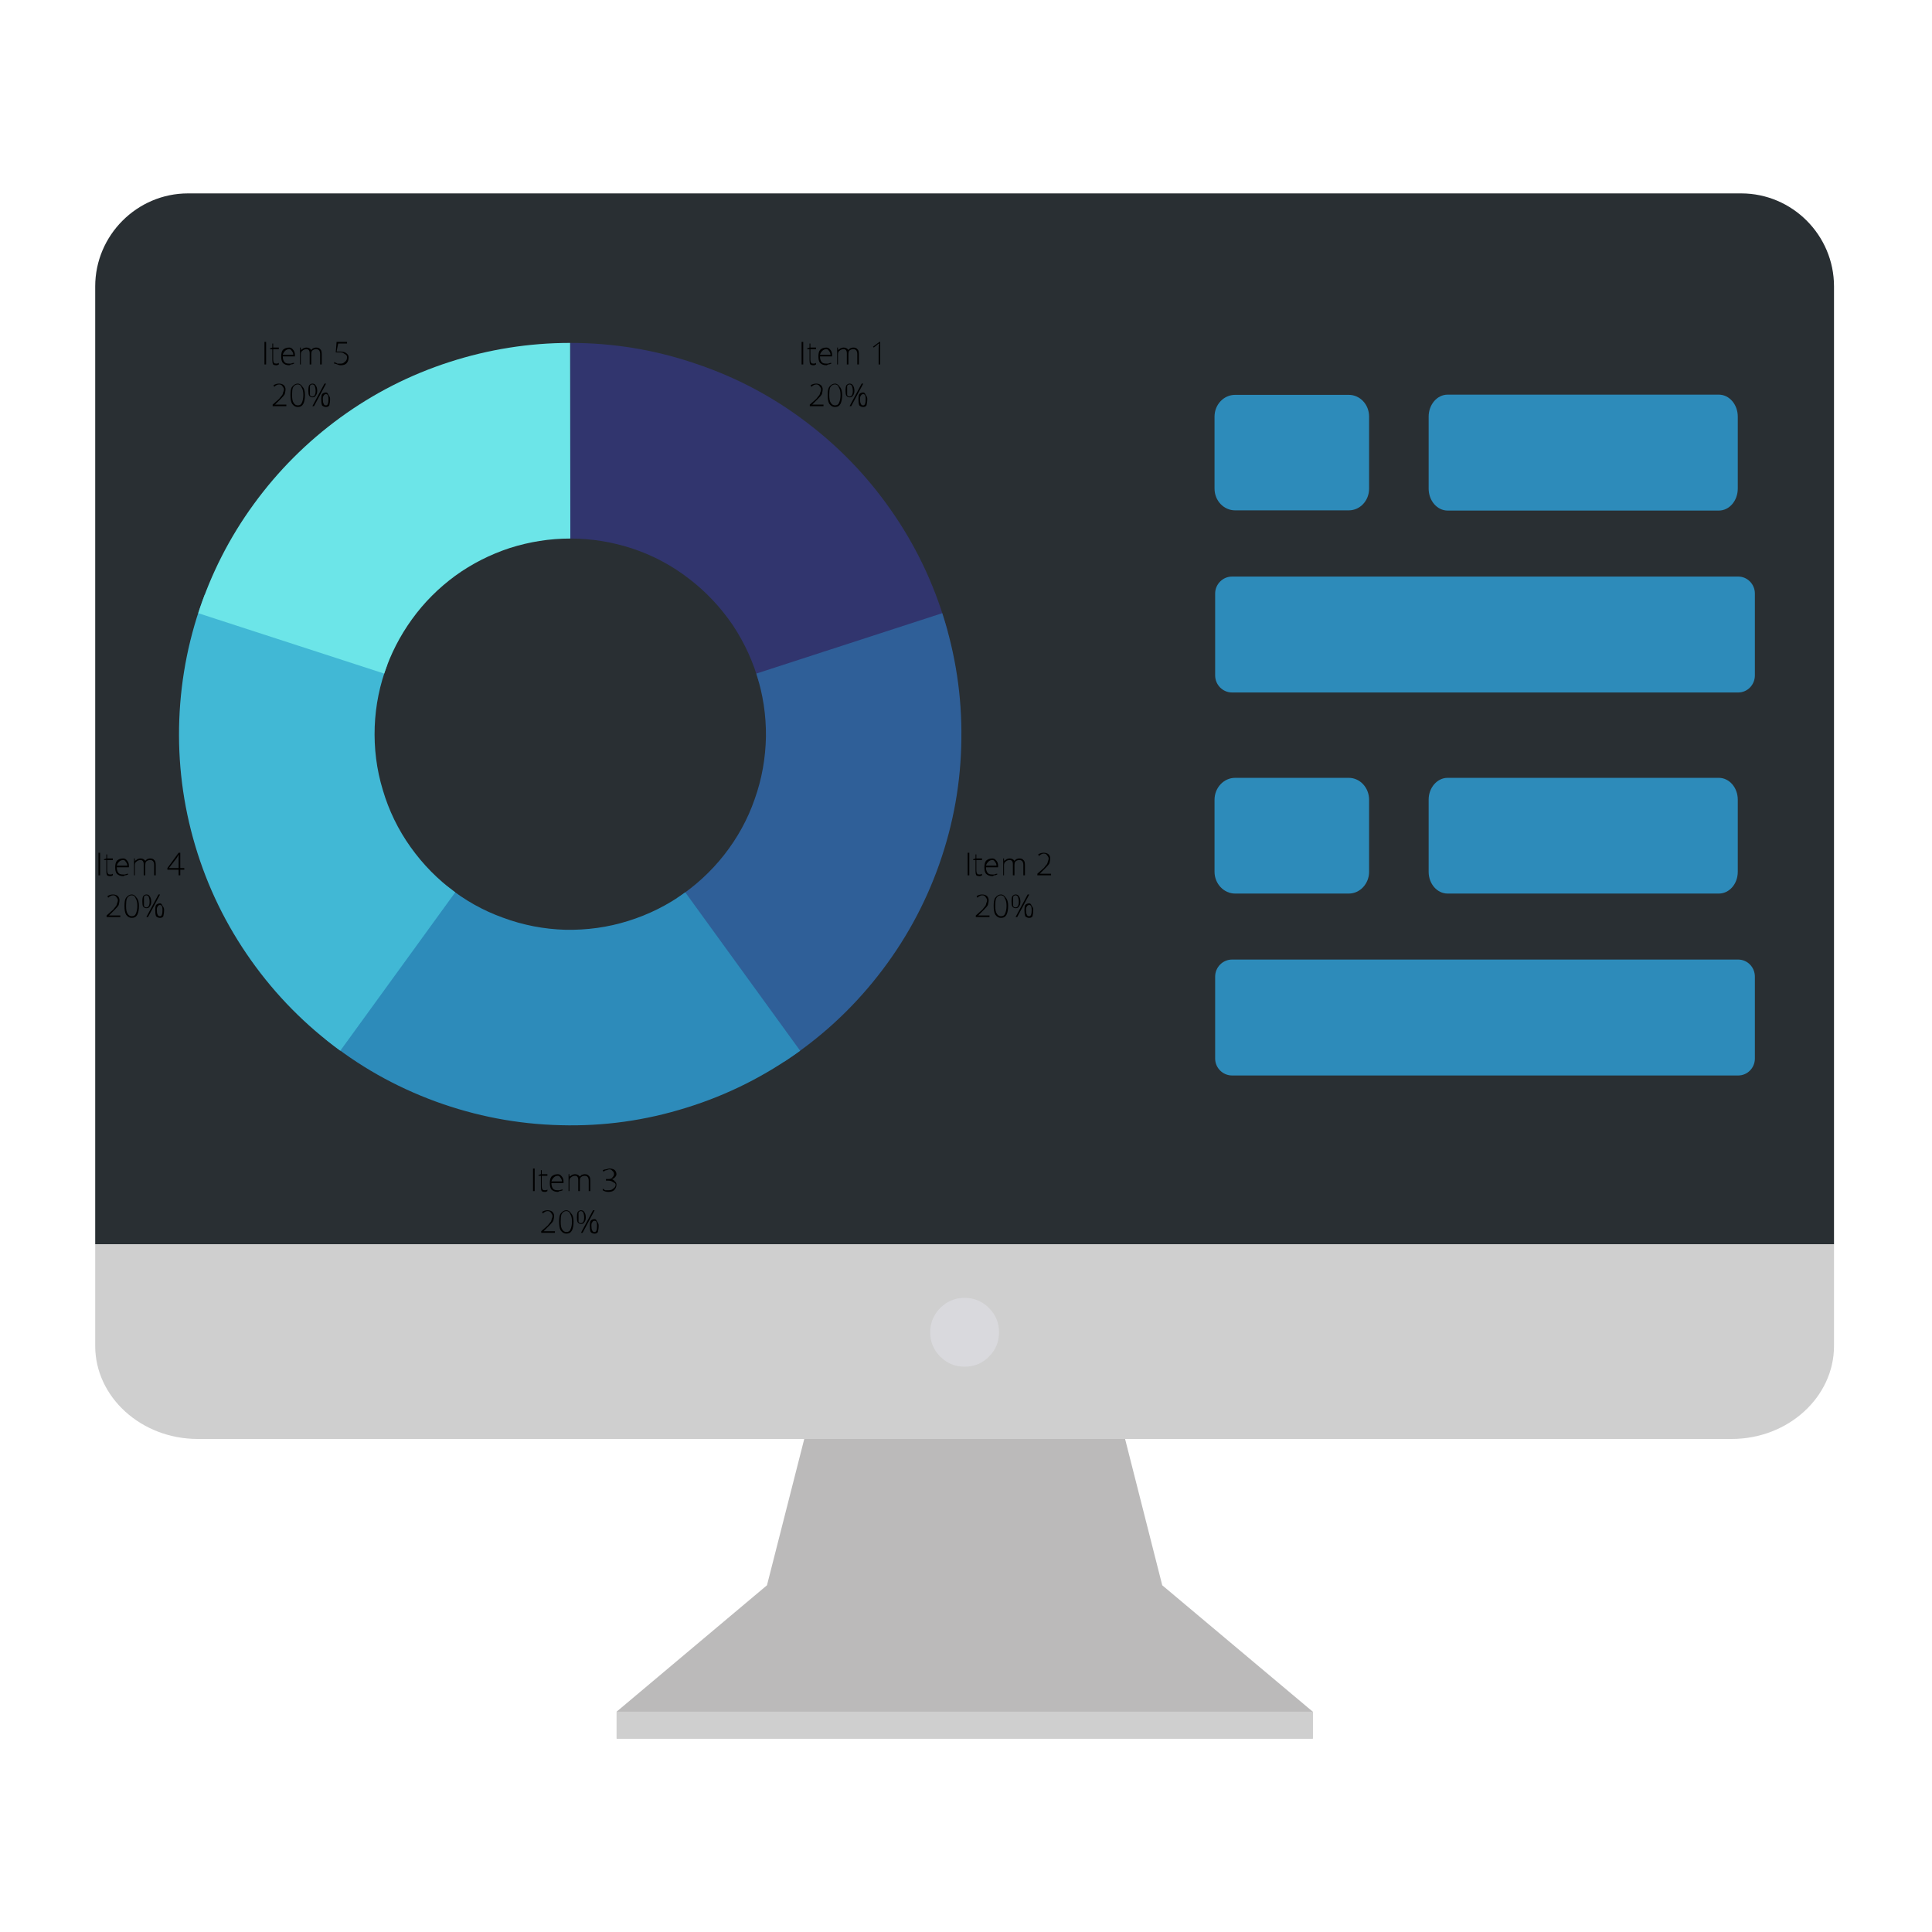 <svg xmlns="http://www.w3.org/2000/svg" xmlns:xlink="http://www.w3.org/1999/xlink" width="50" zoomAndPan="magnify" viewBox="0 0 37.5 37.5" height="50" preserveAspectRatio="xMidYMid meet" version="1.0"><defs><g/><clipPath id="id1"><path d="M 11 27 L 26 27 L 26 33.75 L 11 33.75 Z M 11 27 " clip-rule="nonzero"/></clipPath><clipPath id="id2"><path d="M 11 33 L 26 33 L 26 33.75 L 11 33.75 Z M 11 33 " clip-rule="nonzero"/></clipPath><clipPath id="id3"><path d="M 1.848 3.75 L 35.598 3.75 L 35.598 25 L 1.848 25 Z M 1.848 3.75 " clip-rule="nonzero"/></clipPath><clipPath id="id4"><path d="M 1.848 24 L 35.598 24 L 35.598 28 L 1.848 28 Z M 1.848 24 " clip-rule="nonzero"/></clipPath><clipPath id="id5"><path d="M 27.73 7.66 L 33.73 7.66 L 33.73 9.91 L 27.73 9.91 Z M 27.73 7.66 " clip-rule="nonzero"/></clipPath><clipPath id="id6"><path d="M 23.574 7.66 L 26.574 7.66 L 26.574 9.91 L 23.574 9.91 Z M 23.574 7.66 " clip-rule="nonzero"/></clipPath><clipPath id="id7"><path d="M 23.574 11.191 L 34.074 11.191 L 34.074 13.441 L 23.574 13.441 Z M 23.574 11.191 " clip-rule="nonzero"/></clipPath><clipPath id="id8"><path d="M 27.73 15.098 L 33.73 15.098 L 33.73 17.348 L 27.73 17.348 Z M 27.73 15.098 " clip-rule="nonzero"/></clipPath><clipPath id="id9"><path d="M 23.574 15.098 L 26.574 15.098 L 26.574 17.348 L 23.574 17.348 Z M 23.574 15.098 " clip-rule="nonzero"/></clipPath><clipPath id="id10"><path d="M 23.574 18.625 L 34.074 18.625 L 34.074 20.875 L 23.574 20.875 Z M 23.574 18.625 " clip-rule="nonzero"/></clipPath></defs><g clip-path="url(#id1)"><path fill="#bbbaba" d="M 15.758 27.352 L 14.887 30.77 L 11.969 33.223 L 11.969 33.746 L 25.48 33.746 L 25.48 33.223 L 22.559 30.77 L 21.691 27.352 L 18.723 27.309 Z M 15.758 27.352 " fill-opacity="1" fill-rule="evenodd"/></g><g clip-path="url(#id2)"><path fill="#cfcfcf" d="M 11.969 33.223 L 25.48 33.223 L 25.48 33.746 L 11.969 33.746 Z M 11.969 33.223 " fill-opacity="1" fill-rule="evenodd"/></g><g clip-path="url(#id3)"><path fill="#292f33" d="M 3.648 3.754 L 33.797 3.754 C 34.789 3.754 35.598 4.566 35.598 5.559 L 35.598 24.152 L 1.848 24.152 L 1.848 5.559 C 1.848 4.566 2.66 3.754 3.648 3.754 Z M 3.648 3.754 " fill-opacity="1" fill-rule="evenodd"/></g><path fill="#292f33" d="M 3.07 22.93 L 34.375 22.93 L 34.375 5.559 C 34.375 5.242 34.113 4.977 33.797 4.977 L 3.648 4.977 C 3.332 4.977 3.07 5.242 3.07 5.559 Z M 3.07 22.93 " fill-opacity="1" fill-rule="evenodd"/><g clip-path="url(#id4)"><path fill="#cfcfcf" d="M 35.598 24.152 L 35.598 26.125 C 35.598 27.117 34.707 27.93 33.613 27.93 L 3.836 27.93 C 2.742 27.93 1.848 27.117 1.848 26.125 L 1.848 24.152 Z M 35.598 24.152 " fill-opacity="1" fill-rule="evenodd"/></g><path fill="#d9d9dd" d="M 19.391 25.859 C 19.391 26.043 19.328 26.203 19.195 26.332 C 19.066 26.465 18.906 26.527 18.723 26.527 C 18.539 26.527 18.383 26.465 18.25 26.332 C 18.121 26.203 18.055 26.043 18.055 25.859 C 18.055 25.676 18.121 25.52 18.25 25.387 C 18.383 25.258 18.539 25.191 18.723 25.191 C 18.906 25.191 19.066 25.258 19.195 25.387 C 19.328 25.52 19.391 25.676 19.391 25.859 Z M 19.391 25.859 " fill-opacity="1" fill-rule="nonzero"/><g fill="#000000" fill-opacity="1"><g transform="translate(15.497, 7.074)"><g><path d="M 0.062 0 L 0.062 -0.438 L 0.094 -0.438 L 0.094 0 Z M 0.062 0 "/></g></g><g transform="translate(15.651, 7.074)"><g><path d="M 0.141 -0.016 C 0.16 -0.016 0.176 -0.02 0.188 -0.031 L 0.188 0 C 0.176 0.008 0.16 0.016 0.141 0.016 C 0.109 0.016 0.086 0.008 0.078 0 C 0.066 -0.02 0.062 -0.047 0.062 -0.078 L 0.062 -0.297 L 0.016 -0.297 L 0.016 -0.312 L 0.062 -0.328 L 0.062 -0.406 L 0.078 -0.406 L 0.078 -0.328 L 0.188 -0.328 L 0.188 -0.297 L 0.078 -0.297 L 0.078 -0.094 C 0.078 -0.07 0.082 -0.051 0.094 -0.031 C 0.102 -0.02 0.117 -0.016 0.141 -0.016 Z M 0.141 -0.016 "/></g></g><g transform="translate(15.854, 7.074)"><g><path d="M 0.188 0.016 C 0.133 0.016 0.094 0 0.062 -0.031 C 0.039 -0.062 0.031 -0.102 0.031 -0.156 C 0.031 -0.207 0.039 -0.25 0.062 -0.281 C 0.094 -0.312 0.133 -0.328 0.188 -0.328 C 0.219 -0.328 0.242 -0.312 0.266 -0.281 C 0.285 -0.258 0.297 -0.227 0.297 -0.188 L 0.297 -0.156 L 0.062 -0.156 C 0.062 -0.113 0.07 -0.078 0.094 -0.047 C 0.113 -0.023 0.145 -0.016 0.188 -0.016 C 0.195 -0.016 0.207 -0.016 0.219 -0.016 C 0.238 -0.023 0.258 -0.031 0.281 -0.031 L 0.281 -0.016 C 0.258 -0.004 0.238 0 0.219 0 C 0.207 0.008 0.195 0.016 0.188 0.016 Z M 0.188 -0.297 C 0.156 -0.297 0.129 -0.285 0.109 -0.266 C 0.086 -0.242 0.07 -0.219 0.062 -0.188 L 0.266 -0.188 C 0.266 -0.219 0.254 -0.242 0.234 -0.266 C 0.223 -0.285 0.207 -0.297 0.188 -0.297 Z M 0.188 -0.297 "/></g></g><g transform="translate(16.187, 7.074)"><g><path d="M 0.453 0 L 0.453 -0.203 C 0.453 -0.234 0.445 -0.254 0.438 -0.266 C 0.426 -0.285 0.406 -0.297 0.375 -0.297 C 0.344 -0.297 0.316 -0.285 0.297 -0.266 C 0.285 -0.254 0.281 -0.227 0.281 -0.188 L 0.281 0 L 0.25 0 L 0.25 -0.219 C 0.25 -0.27 0.227 -0.297 0.188 -0.297 C 0.156 -0.297 0.129 -0.285 0.109 -0.266 C 0.086 -0.254 0.078 -0.227 0.078 -0.188 L 0.078 0 L 0.062 0 L 0.062 -0.328 L 0.078 -0.328 L 0.078 -0.281 C 0.098 -0.289 0.113 -0.301 0.125 -0.312 C 0.145 -0.32 0.164 -0.328 0.188 -0.328 C 0.227 -0.328 0.258 -0.312 0.281 -0.281 C 0.289 -0.289 0.301 -0.301 0.312 -0.312 C 0.332 -0.32 0.352 -0.328 0.375 -0.328 C 0.414 -0.328 0.441 -0.316 0.453 -0.297 C 0.473 -0.285 0.484 -0.254 0.484 -0.203 L 0.484 0 Z M 0.453 0 "/></g></g><g transform="translate(16.724, 7.074)"><g/></g><g transform="translate(16.882, 7.074)"><g><path d="M 0.203 0 L 0.172 0 L 0.172 -0.312 C 0.172 -0.344 0.176 -0.375 0.188 -0.406 C 0.176 -0.406 0.164 -0.398 0.156 -0.391 C 0.156 -0.391 0.129 -0.367 0.078 -0.328 L 0.062 -0.344 L 0.188 -0.438 L 0.203 -0.438 Z M 0.203 0 "/></g></g></g><g fill="#000000" fill-opacity="1"><g transform="translate(15.687, 7.884)"><g><path d="M 0.297 0 L 0.031 0 L 0.031 -0.031 L 0.156 -0.141 C 0.188 -0.18 0.207 -0.207 0.219 -0.219 C 0.227 -0.238 0.234 -0.254 0.234 -0.266 C 0.242 -0.285 0.25 -0.305 0.25 -0.328 C 0.25 -0.348 0.238 -0.367 0.219 -0.391 C 0.207 -0.41 0.188 -0.422 0.156 -0.422 C 0.125 -0.422 0.094 -0.406 0.062 -0.375 L 0.047 -0.406 C 0.078 -0.426 0.113 -0.438 0.156 -0.438 C 0.195 -0.438 0.227 -0.426 0.25 -0.406 C 0.27 -0.383 0.281 -0.359 0.281 -0.328 C 0.281 -0.297 0.273 -0.266 0.266 -0.234 C 0.254 -0.211 0.227 -0.18 0.188 -0.141 L 0.078 -0.031 L 0.297 -0.031 Z M 0.297 0 "/></g></g><g transform="translate(16.034, 7.884)"><g><path d="M 0.312 -0.219 C 0.312 -0.145 0.301 -0.086 0.281 -0.047 C 0.258 -0.004 0.223 0.016 0.172 0.016 C 0.129 0.016 0.094 -0.004 0.062 -0.047 C 0.039 -0.086 0.031 -0.145 0.031 -0.219 C 0.031 -0.289 0.039 -0.344 0.062 -0.375 C 0.094 -0.414 0.129 -0.438 0.172 -0.438 C 0.211 -0.438 0.242 -0.414 0.266 -0.375 C 0.297 -0.344 0.312 -0.289 0.312 -0.219 Z M 0.062 -0.219 C 0.062 -0.145 0.07 -0.094 0.094 -0.062 C 0.113 -0.031 0.141 -0.016 0.172 -0.016 C 0.211 -0.016 0.238 -0.031 0.25 -0.062 C 0.27 -0.102 0.281 -0.156 0.281 -0.219 C 0.281 -0.281 0.27 -0.328 0.25 -0.359 C 0.238 -0.398 0.211 -0.422 0.172 -0.422 C 0.129 -0.422 0.098 -0.398 0.078 -0.359 C 0.066 -0.328 0.062 -0.281 0.062 -0.219 Z M 0.062 -0.219 "/></g></g><g transform="translate(16.381, 7.884)"><g><path d="M 0.062 -0.297 C 0.062 -0.266 0.062 -0.238 0.062 -0.219 C 0.07 -0.195 0.086 -0.188 0.109 -0.188 C 0.148 -0.188 0.172 -0.223 0.172 -0.297 C 0.172 -0.336 0.164 -0.367 0.156 -0.391 C 0.145 -0.41 0.129 -0.422 0.109 -0.422 C 0.086 -0.422 0.07 -0.41 0.062 -0.391 C 0.062 -0.367 0.062 -0.336 0.062 -0.297 Z M 0.203 -0.297 C 0.203 -0.254 0.191 -0.223 0.172 -0.203 C 0.16 -0.18 0.141 -0.172 0.109 -0.172 C 0.086 -0.172 0.066 -0.18 0.047 -0.203 C 0.035 -0.223 0.031 -0.254 0.031 -0.297 C 0.031 -0.348 0.035 -0.383 0.047 -0.406 C 0.066 -0.426 0.086 -0.438 0.109 -0.438 C 0.141 -0.438 0.16 -0.426 0.172 -0.406 C 0.191 -0.383 0.203 -0.348 0.203 -0.297 Z M 0.312 -0.141 C 0.312 -0.098 0.316 -0.066 0.328 -0.047 C 0.336 -0.023 0.352 -0.016 0.375 -0.016 C 0.406 -0.016 0.422 -0.055 0.422 -0.141 C 0.422 -0.203 0.406 -0.234 0.375 -0.234 C 0.352 -0.234 0.336 -0.223 0.328 -0.203 C 0.316 -0.191 0.312 -0.172 0.312 -0.141 Z M 0.453 -0.141 C 0.453 -0.086 0.445 -0.047 0.438 -0.016 C 0.426 0.004 0.406 0.016 0.375 0.016 C 0.344 0.016 0.316 0.004 0.297 -0.016 C 0.285 -0.047 0.281 -0.086 0.281 -0.141 C 0.281 -0.18 0.285 -0.211 0.297 -0.234 C 0.316 -0.254 0.344 -0.266 0.375 -0.266 C 0.395 -0.266 0.41 -0.25 0.422 -0.219 C 0.441 -0.195 0.453 -0.172 0.453 -0.141 Z M 0.375 -0.438 L 0.141 0 L 0.109 0 L 0.344 -0.438 Z M 0.375 -0.438 "/></g></g></g><g fill="#000000" fill-opacity="1"><g transform="translate(18.72, 16.99)"><g><path d="M 0.062 0 L 0.062 -0.438 L 0.094 -0.438 L 0.094 0 Z M 0.062 0 "/></g></g><g transform="translate(18.873, 16.99)"><g><path d="M 0.141 -0.016 C 0.16 -0.016 0.176 -0.02 0.188 -0.031 L 0.188 0 C 0.176 0.008 0.16 0.016 0.141 0.016 C 0.109 0.016 0.086 0.008 0.078 0 C 0.066 -0.02 0.062 -0.047 0.062 -0.078 L 0.062 -0.297 L 0.016 -0.297 L 0.016 -0.312 L 0.062 -0.328 L 0.062 -0.406 L 0.078 -0.406 L 0.078 -0.328 L 0.188 -0.328 L 0.188 -0.297 L 0.078 -0.297 L 0.078 -0.094 C 0.078 -0.07 0.082 -0.051 0.094 -0.031 C 0.102 -0.02 0.117 -0.016 0.141 -0.016 Z M 0.141 -0.016 "/></g></g><g transform="translate(19.076, 16.99)"><g><path d="M 0.188 0.016 C 0.133 0.016 0.094 0 0.062 -0.031 C 0.039 -0.062 0.031 -0.102 0.031 -0.156 C 0.031 -0.207 0.039 -0.25 0.062 -0.281 C 0.094 -0.312 0.133 -0.328 0.188 -0.328 C 0.219 -0.328 0.242 -0.312 0.266 -0.281 C 0.285 -0.258 0.297 -0.227 0.297 -0.188 L 0.297 -0.156 L 0.062 -0.156 C 0.062 -0.113 0.07 -0.078 0.094 -0.047 C 0.113 -0.023 0.145 -0.016 0.188 -0.016 C 0.195 -0.016 0.207 -0.016 0.219 -0.016 C 0.238 -0.023 0.258 -0.031 0.281 -0.031 L 0.281 -0.016 C 0.258 -0.004 0.238 0 0.219 0 C 0.207 0.008 0.195 0.016 0.188 0.016 Z M 0.188 -0.297 C 0.156 -0.297 0.129 -0.285 0.109 -0.266 C 0.086 -0.242 0.07 -0.219 0.062 -0.188 L 0.266 -0.188 C 0.266 -0.219 0.254 -0.242 0.234 -0.266 C 0.223 -0.285 0.207 -0.297 0.188 -0.297 Z M 0.188 -0.297 "/></g></g><g transform="translate(19.41, 16.99)"><g><path d="M 0.453 0 L 0.453 -0.203 C 0.453 -0.234 0.445 -0.254 0.438 -0.266 C 0.426 -0.285 0.406 -0.297 0.375 -0.297 C 0.344 -0.297 0.316 -0.285 0.297 -0.266 C 0.285 -0.254 0.281 -0.227 0.281 -0.188 L 0.281 0 L 0.25 0 L 0.25 -0.219 C 0.25 -0.27 0.227 -0.297 0.188 -0.297 C 0.156 -0.297 0.129 -0.285 0.109 -0.266 C 0.086 -0.254 0.078 -0.227 0.078 -0.188 L 0.078 0 L 0.062 0 L 0.062 -0.328 L 0.078 -0.328 L 0.078 -0.281 C 0.098 -0.289 0.113 -0.301 0.125 -0.312 C 0.145 -0.32 0.164 -0.328 0.188 -0.328 C 0.227 -0.328 0.258 -0.312 0.281 -0.281 C 0.289 -0.289 0.301 -0.301 0.312 -0.312 C 0.332 -0.32 0.352 -0.328 0.375 -0.328 C 0.414 -0.328 0.441 -0.316 0.453 -0.297 C 0.473 -0.285 0.484 -0.254 0.484 -0.203 L 0.484 0 Z M 0.453 0 "/></g></g><g transform="translate(19.946, 16.99)"><g/></g><g transform="translate(20.104, 16.99)"><g><path d="M 0.297 0 L 0.031 0 L 0.031 -0.031 L 0.156 -0.141 C 0.188 -0.18 0.207 -0.207 0.219 -0.219 C 0.227 -0.238 0.234 -0.254 0.234 -0.266 C 0.242 -0.285 0.25 -0.305 0.25 -0.328 C 0.25 -0.348 0.238 -0.367 0.219 -0.391 C 0.207 -0.41 0.188 -0.422 0.156 -0.422 C 0.125 -0.422 0.094 -0.406 0.062 -0.375 L 0.047 -0.406 C 0.078 -0.426 0.113 -0.438 0.156 -0.438 C 0.195 -0.438 0.227 -0.426 0.25 -0.406 C 0.27 -0.383 0.281 -0.359 0.281 -0.328 C 0.281 -0.297 0.273 -0.266 0.266 -0.234 C 0.254 -0.211 0.227 -0.18 0.188 -0.141 L 0.078 -0.031 L 0.297 -0.031 Z M 0.297 0 "/></g></g></g><g fill="#000000" fill-opacity="1"><g transform="translate(18.909, 17.8)"><g><path d="M 0.297 0 L 0.031 0 L 0.031 -0.031 L 0.156 -0.141 C 0.188 -0.18 0.207 -0.207 0.219 -0.219 C 0.227 -0.238 0.234 -0.254 0.234 -0.266 C 0.242 -0.285 0.25 -0.305 0.25 -0.328 C 0.25 -0.348 0.238 -0.367 0.219 -0.391 C 0.207 -0.41 0.188 -0.422 0.156 -0.422 C 0.125 -0.422 0.094 -0.406 0.062 -0.375 L 0.047 -0.406 C 0.078 -0.426 0.113 -0.438 0.156 -0.438 C 0.195 -0.438 0.227 -0.426 0.25 -0.406 C 0.27 -0.383 0.281 -0.359 0.281 -0.328 C 0.281 -0.297 0.273 -0.266 0.266 -0.234 C 0.254 -0.211 0.227 -0.18 0.188 -0.141 L 0.078 -0.031 L 0.297 -0.031 Z M 0.297 0 "/></g></g><g transform="translate(19.256, 17.8)"><g><path d="M 0.312 -0.219 C 0.312 -0.145 0.301 -0.086 0.281 -0.047 C 0.258 -0.004 0.223 0.016 0.172 0.016 C 0.129 0.016 0.094 -0.004 0.062 -0.047 C 0.039 -0.086 0.031 -0.145 0.031 -0.219 C 0.031 -0.289 0.039 -0.344 0.062 -0.375 C 0.094 -0.414 0.129 -0.438 0.172 -0.438 C 0.211 -0.438 0.242 -0.414 0.266 -0.375 C 0.297 -0.344 0.312 -0.289 0.312 -0.219 Z M 0.062 -0.219 C 0.062 -0.145 0.07 -0.094 0.094 -0.062 C 0.113 -0.031 0.141 -0.016 0.172 -0.016 C 0.211 -0.016 0.238 -0.031 0.25 -0.062 C 0.27 -0.102 0.281 -0.156 0.281 -0.219 C 0.281 -0.281 0.27 -0.328 0.25 -0.359 C 0.238 -0.398 0.211 -0.422 0.172 -0.422 C 0.129 -0.422 0.098 -0.398 0.078 -0.359 C 0.066 -0.328 0.062 -0.281 0.062 -0.219 Z M 0.062 -0.219 "/></g></g><g transform="translate(19.603, 17.8)"><g><path d="M 0.062 -0.297 C 0.062 -0.266 0.062 -0.238 0.062 -0.219 C 0.07 -0.195 0.086 -0.188 0.109 -0.188 C 0.148 -0.188 0.172 -0.223 0.172 -0.297 C 0.172 -0.336 0.164 -0.367 0.156 -0.391 C 0.145 -0.41 0.129 -0.422 0.109 -0.422 C 0.086 -0.422 0.07 -0.41 0.062 -0.391 C 0.062 -0.367 0.062 -0.336 0.062 -0.297 Z M 0.203 -0.297 C 0.203 -0.254 0.191 -0.223 0.172 -0.203 C 0.16 -0.18 0.141 -0.172 0.109 -0.172 C 0.086 -0.172 0.066 -0.18 0.047 -0.203 C 0.035 -0.223 0.031 -0.254 0.031 -0.297 C 0.031 -0.348 0.035 -0.383 0.047 -0.406 C 0.066 -0.426 0.086 -0.438 0.109 -0.438 C 0.141 -0.438 0.16 -0.426 0.172 -0.406 C 0.191 -0.383 0.203 -0.348 0.203 -0.297 Z M 0.312 -0.141 C 0.312 -0.098 0.316 -0.066 0.328 -0.047 C 0.336 -0.023 0.352 -0.016 0.375 -0.016 C 0.406 -0.016 0.422 -0.055 0.422 -0.141 C 0.422 -0.203 0.406 -0.234 0.375 -0.234 C 0.352 -0.234 0.336 -0.223 0.328 -0.203 C 0.316 -0.191 0.312 -0.172 0.312 -0.141 Z M 0.453 -0.141 C 0.453 -0.086 0.445 -0.047 0.438 -0.016 C 0.426 0.004 0.406 0.016 0.375 0.016 C 0.344 0.016 0.316 0.004 0.297 -0.016 C 0.285 -0.047 0.281 -0.086 0.281 -0.141 C 0.281 -0.18 0.285 -0.211 0.297 -0.234 C 0.316 -0.254 0.344 -0.266 0.375 -0.266 C 0.395 -0.266 0.41 -0.25 0.422 -0.219 C 0.441 -0.195 0.453 -0.172 0.453 -0.141 Z M 0.375 -0.438 L 0.141 0 L 0.109 0 L 0.344 -0.438 Z M 0.375 -0.438 "/></g></g></g><g fill="#000000" fill-opacity="1"><g transform="translate(10.284, 23.119)"><g><path d="M 0.062 0 L 0.062 -0.438 L 0.094 -0.438 L 0.094 0 Z M 0.062 0 "/></g></g><g transform="translate(10.437, 23.119)"><g><path d="M 0.141 -0.016 C 0.16 -0.016 0.176 -0.02 0.188 -0.031 L 0.188 0 C 0.176 0.008 0.16 0.016 0.141 0.016 C 0.109 0.016 0.086 0.008 0.078 0 C 0.066 -0.02 0.062 -0.047 0.062 -0.078 L 0.062 -0.297 L 0.016 -0.297 L 0.016 -0.312 L 0.062 -0.328 L 0.062 -0.406 L 0.078 -0.406 L 0.078 -0.328 L 0.188 -0.328 L 0.188 -0.297 L 0.078 -0.297 L 0.078 -0.094 C 0.078 -0.07 0.082 -0.051 0.094 -0.031 C 0.102 -0.02 0.117 -0.016 0.141 -0.016 Z M 0.141 -0.016 "/></g></g><g transform="translate(10.641, 23.119)"><g><path d="M 0.188 0.016 C 0.133 0.016 0.094 0 0.062 -0.031 C 0.039 -0.062 0.031 -0.102 0.031 -0.156 C 0.031 -0.207 0.039 -0.25 0.062 -0.281 C 0.094 -0.312 0.133 -0.328 0.188 -0.328 C 0.219 -0.328 0.242 -0.312 0.266 -0.281 C 0.285 -0.258 0.297 -0.227 0.297 -0.188 L 0.297 -0.156 L 0.062 -0.156 C 0.062 -0.113 0.07 -0.078 0.094 -0.047 C 0.113 -0.023 0.145 -0.016 0.188 -0.016 C 0.195 -0.016 0.207 -0.016 0.219 -0.016 C 0.238 -0.023 0.258 -0.031 0.281 -0.031 L 0.281 -0.016 C 0.258 -0.004 0.238 0 0.219 0 C 0.207 0.008 0.195 0.016 0.188 0.016 Z M 0.188 -0.297 C 0.156 -0.297 0.129 -0.285 0.109 -0.266 C 0.086 -0.242 0.07 -0.219 0.062 -0.188 L 0.266 -0.188 C 0.266 -0.219 0.254 -0.242 0.234 -0.266 C 0.223 -0.285 0.207 -0.297 0.188 -0.297 Z M 0.188 -0.297 "/></g></g><g transform="translate(10.974, 23.119)"><g><path d="M 0.453 0 L 0.453 -0.203 C 0.453 -0.234 0.445 -0.254 0.438 -0.266 C 0.426 -0.285 0.406 -0.297 0.375 -0.297 C 0.344 -0.297 0.316 -0.285 0.297 -0.266 C 0.285 -0.254 0.281 -0.227 0.281 -0.188 L 0.281 0 L 0.25 0 L 0.25 -0.219 C 0.25 -0.27 0.227 -0.297 0.188 -0.297 C 0.156 -0.297 0.129 -0.285 0.109 -0.266 C 0.086 -0.254 0.078 -0.227 0.078 -0.188 L 0.078 0 L 0.062 0 L 0.062 -0.328 L 0.078 -0.328 L 0.078 -0.281 C 0.098 -0.289 0.113 -0.301 0.125 -0.312 C 0.145 -0.32 0.164 -0.328 0.188 -0.328 C 0.227 -0.328 0.258 -0.312 0.281 -0.281 C 0.289 -0.289 0.301 -0.301 0.312 -0.312 C 0.332 -0.32 0.352 -0.328 0.375 -0.328 C 0.414 -0.328 0.441 -0.316 0.453 -0.297 C 0.473 -0.285 0.484 -0.254 0.484 -0.203 L 0.484 0 Z M 0.453 0 "/></g></g><g transform="translate(11.51, 23.119)"><g/></g><g transform="translate(11.668, 23.119)"><g><path d="M 0.297 -0.328 C 0.297 -0.305 0.285 -0.285 0.266 -0.266 C 0.242 -0.242 0.223 -0.234 0.203 -0.234 C 0.234 -0.223 0.254 -0.207 0.266 -0.188 C 0.285 -0.176 0.297 -0.156 0.297 -0.125 C 0.297 -0.082 0.281 -0.047 0.25 -0.016 C 0.227 0.004 0.191 0.016 0.141 0.016 C 0.098 0.016 0.062 0.004 0.031 -0.016 L 0.031 -0.047 C 0.051 -0.035 0.066 -0.023 0.078 -0.016 C 0.098 -0.016 0.117 -0.016 0.141 -0.016 C 0.18 -0.016 0.211 -0.023 0.234 -0.047 C 0.266 -0.066 0.281 -0.094 0.281 -0.125 C 0.281 -0.145 0.266 -0.16 0.234 -0.172 C 0.211 -0.191 0.18 -0.203 0.141 -0.203 L 0.094 -0.203 L 0.094 -0.234 L 0.141 -0.234 C 0.18 -0.234 0.207 -0.242 0.219 -0.266 C 0.238 -0.285 0.25 -0.305 0.25 -0.328 C 0.25 -0.359 0.238 -0.379 0.219 -0.391 C 0.207 -0.41 0.188 -0.422 0.156 -0.422 C 0.145 -0.422 0.129 -0.414 0.109 -0.406 C 0.086 -0.406 0.066 -0.395 0.047 -0.375 L 0.031 -0.406 C 0.051 -0.414 0.07 -0.422 0.094 -0.422 C 0.125 -0.43 0.145 -0.438 0.156 -0.438 C 0.207 -0.438 0.242 -0.426 0.266 -0.406 C 0.285 -0.383 0.297 -0.359 0.297 -0.328 Z M 0.297 -0.328 "/></g></g></g><g fill="#000000" fill-opacity="1"><g transform="translate(10.474, 23.929)"><g><path d="M 0.297 0 L 0.031 0 L 0.031 -0.031 L 0.156 -0.141 C 0.188 -0.18 0.207 -0.207 0.219 -0.219 C 0.227 -0.238 0.234 -0.254 0.234 -0.266 C 0.242 -0.285 0.25 -0.305 0.25 -0.328 C 0.25 -0.348 0.238 -0.367 0.219 -0.391 C 0.207 -0.41 0.188 -0.422 0.156 -0.422 C 0.125 -0.422 0.094 -0.406 0.062 -0.375 L 0.047 -0.406 C 0.078 -0.426 0.113 -0.438 0.156 -0.438 C 0.195 -0.438 0.227 -0.426 0.25 -0.406 C 0.27 -0.383 0.281 -0.359 0.281 -0.328 C 0.281 -0.297 0.273 -0.266 0.266 -0.234 C 0.254 -0.211 0.227 -0.18 0.188 -0.141 L 0.078 -0.031 L 0.297 -0.031 Z M 0.297 0 "/></g></g><g transform="translate(10.821, 23.929)"><g><path d="M 0.312 -0.219 C 0.312 -0.145 0.301 -0.086 0.281 -0.047 C 0.258 -0.004 0.223 0.016 0.172 0.016 C 0.129 0.016 0.094 -0.004 0.062 -0.047 C 0.039 -0.086 0.031 -0.145 0.031 -0.219 C 0.031 -0.289 0.039 -0.344 0.062 -0.375 C 0.094 -0.414 0.129 -0.438 0.172 -0.438 C 0.211 -0.438 0.242 -0.414 0.266 -0.375 C 0.297 -0.344 0.312 -0.289 0.312 -0.219 Z M 0.062 -0.219 C 0.062 -0.145 0.07 -0.094 0.094 -0.062 C 0.113 -0.031 0.141 -0.016 0.172 -0.016 C 0.211 -0.016 0.238 -0.031 0.25 -0.062 C 0.27 -0.102 0.281 -0.156 0.281 -0.219 C 0.281 -0.281 0.27 -0.328 0.25 -0.359 C 0.238 -0.398 0.211 -0.422 0.172 -0.422 C 0.129 -0.422 0.098 -0.398 0.078 -0.359 C 0.066 -0.328 0.062 -0.281 0.062 -0.219 Z M 0.062 -0.219 "/></g></g><g transform="translate(11.167, 23.929)"><g><path d="M 0.062 -0.297 C 0.062 -0.266 0.062 -0.238 0.062 -0.219 C 0.07 -0.195 0.086 -0.188 0.109 -0.188 C 0.148 -0.188 0.172 -0.223 0.172 -0.297 C 0.172 -0.336 0.164 -0.367 0.156 -0.391 C 0.145 -0.41 0.129 -0.422 0.109 -0.422 C 0.086 -0.422 0.07 -0.41 0.062 -0.391 C 0.062 -0.367 0.062 -0.336 0.062 -0.297 Z M 0.203 -0.297 C 0.203 -0.254 0.191 -0.223 0.172 -0.203 C 0.16 -0.18 0.141 -0.172 0.109 -0.172 C 0.086 -0.172 0.066 -0.18 0.047 -0.203 C 0.035 -0.223 0.031 -0.254 0.031 -0.297 C 0.031 -0.348 0.035 -0.383 0.047 -0.406 C 0.066 -0.426 0.086 -0.438 0.109 -0.438 C 0.141 -0.438 0.16 -0.426 0.172 -0.406 C 0.191 -0.383 0.203 -0.348 0.203 -0.297 Z M 0.312 -0.141 C 0.312 -0.098 0.316 -0.066 0.328 -0.047 C 0.336 -0.023 0.352 -0.016 0.375 -0.016 C 0.406 -0.016 0.422 -0.055 0.422 -0.141 C 0.422 -0.203 0.406 -0.234 0.375 -0.234 C 0.352 -0.234 0.336 -0.223 0.328 -0.203 C 0.316 -0.191 0.312 -0.172 0.312 -0.141 Z M 0.453 -0.141 C 0.453 -0.086 0.445 -0.047 0.438 -0.016 C 0.426 0.004 0.406 0.016 0.375 0.016 C 0.344 0.016 0.316 0.004 0.297 -0.016 C 0.285 -0.047 0.281 -0.086 0.281 -0.141 C 0.281 -0.18 0.285 -0.211 0.297 -0.234 C 0.316 -0.254 0.344 -0.266 0.375 -0.266 C 0.395 -0.266 0.41 -0.25 0.422 -0.219 C 0.441 -0.195 0.453 -0.172 0.453 -0.141 Z M 0.375 -0.438 L 0.141 0 L 0.109 0 L 0.344 -0.438 Z M 0.375 -0.438 "/></g></g></g><g fill="#000000" fill-opacity="1"><g transform="translate(1.849, 16.99)"><g><path d="M 0.062 0 L 0.062 -0.438 L 0.094 -0.438 L 0.094 0 Z M 0.062 0 "/></g></g><g transform="translate(2.002, 16.99)"><g><path d="M 0.141 -0.016 C 0.16 -0.016 0.176 -0.02 0.188 -0.031 L 0.188 0 C 0.176 0.008 0.16 0.016 0.141 0.016 C 0.109 0.016 0.086 0.008 0.078 0 C 0.066 -0.02 0.062 -0.047 0.062 -0.078 L 0.062 -0.297 L 0.016 -0.297 L 0.016 -0.312 L 0.062 -0.328 L 0.062 -0.406 L 0.078 -0.406 L 0.078 -0.328 L 0.188 -0.328 L 0.188 -0.297 L 0.078 -0.297 L 0.078 -0.094 C 0.078 -0.07 0.082 -0.051 0.094 -0.031 C 0.102 -0.02 0.117 -0.016 0.141 -0.016 Z M 0.141 -0.016 "/></g></g><g transform="translate(2.205, 16.99)"><g><path d="M 0.188 0.016 C 0.133 0.016 0.094 0 0.062 -0.031 C 0.039 -0.062 0.031 -0.102 0.031 -0.156 C 0.031 -0.207 0.039 -0.25 0.062 -0.281 C 0.094 -0.312 0.133 -0.328 0.188 -0.328 C 0.219 -0.328 0.242 -0.312 0.266 -0.281 C 0.285 -0.258 0.297 -0.227 0.297 -0.188 L 0.297 -0.156 L 0.062 -0.156 C 0.062 -0.113 0.07 -0.078 0.094 -0.047 C 0.113 -0.023 0.145 -0.016 0.188 -0.016 C 0.195 -0.016 0.207 -0.016 0.219 -0.016 C 0.238 -0.023 0.258 -0.031 0.281 -0.031 L 0.281 -0.016 C 0.258 -0.004 0.238 0 0.219 0 C 0.207 0.008 0.195 0.016 0.188 0.016 Z M 0.188 -0.297 C 0.156 -0.297 0.129 -0.285 0.109 -0.266 C 0.086 -0.242 0.07 -0.219 0.062 -0.188 L 0.266 -0.188 C 0.266 -0.219 0.254 -0.242 0.234 -0.266 C 0.223 -0.285 0.207 -0.297 0.188 -0.297 Z M 0.188 -0.297 "/></g></g><g transform="translate(2.539, 16.99)"><g><path d="M 0.453 0 L 0.453 -0.203 C 0.453 -0.234 0.445 -0.254 0.438 -0.266 C 0.426 -0.285 0.406 -0.297 0.375 -0.297 C 0.344 -0.297 0.316 -0.285 0.297 -0.266 C 0.285 -0.254 0.281 -0.227 0.281 -0.188 L 0.281 0 L 0.25 0 L 0.25 -0.219 C 0.25 -0.27 0.227 -0.297 0.188 -0.297 C 0.156 -0.297 0.129 -0.285 0.109 -0.266 C 0.086 -0.254 0.078 -0.227 0.078 -0.188 L 0.078 0 L 0.062 0 L 0.062 -0.328 L 0.078 -0.328 L 0.078 -0.281 C 0.098 -0.289 0.113 -0.301 0.125 -0.312 C 0.145 -0.32 0.164 -0.328 0.188 -0.328 C 0.227 -0.328 0.258 -0.312 0.281 -0.281 C 0.289 -0.289 0.301 -0.301 0.312 -0.312 C 0.332 -0.32 0.352 -0.328 0.375 -0.328 C 0.414 -0.328 0.441 -0.316 0.453 -0.297 C 0.473 -0.285 0.484 -0.254 0.484 -0.203 L 0.484 0 Z M 0.453 0 "/></g></g><g transform="translate(3.075, 16.99)"><g/></g><g transform="translate(3.233, 16.99)"><g><path d="M 0.344 -0.109 L 0.266 -0.109 L 0.266 0 L 0.234 0 L 0.234 -0.109 L 0.016 -0.109 L 0.016 -0.141 L 0.234 -0.438 L 0.266 -0.438 L 0.266 -0.141 L 0.344 -0.141 Z M 0.234 -0.141 L 0.234 -0.25 C 0.234 -0.312 0.234 -0.363 0.234 -0.406 C 0.234 -0.406 0.223 -0.383 0.203 -0.344 L 0.047 -0.141 Z M 0.234 -0.141 "/></g></g></g><g fill="#000000" fill-opacity="1"><g transform="translate(2.038, 17.8)"><g><path d="M 0.297 0 L 0.031 0 L 0.031 -0.031 L 0.156 -0.141 C 0.188 -0.18 0.207 -0.207 0.219 -0.219 C 0.227 -0.238 0.234 -0.254 0.234 -0.266 C 0.242 -0.285 0.25 -0.305 0.25 -0.328 C 0.25 -0.348 0.238 -0.367 0.219 -0.391 C 0.207 -0.41 0.188 -0.422 0.156 -0.422 C 0.125 -0.422 0.094 -0.406 0.062 -0.375 L 0.047 -0.406 C 0.078 -0.426 0.113 -0.438 0.156 -0.438 C 0.195 -0.438 0.227 -0.426 0.25 -0.406 C 0.27 -0.383 0.281 -0.359 0.281 -0.328 C 0.281 -0.297 0.273 -0.266 0.266 -0.234 C 0.254 -0.211 0.227 -0.18 0.188 -0.141 L 0.078 -0.031 L 0.297 -0.031 Z M 0.297 0 "/></g></g><g transform="translate(2.385, 17.8)"><g><path d="M 0.312 -0.219 C 0.312 -0.145 0.301 -0.086 0.281 -0.047 C 0.258 -0.004 0.223 0.016 0.172 0.016 C 0.129 0.016 0.094 -0.004 0.062 -0.047 C 0.039 -0.086 0.031 -0.145 0.031 -0.219 C 0.031 -0.289 0.039 -0.344 0.062 -0.375 C 0.094 -0.414 0.129 -0.438 0.172 -0.438 C 0.211 -0.438 0.242 -0.414 0.266 -0.375 C 0.297 -0.344 0.312 -0.289 0.312 -0.219 Z M 0.062 -0.219 C 0.062 -0.145 0.07 -0.094 0.094 -0.062 C 0.113 -0.031 0.141 -0.016 0.172 -0.016 C 0.211 -0.016 0.238 -0.031 0.25 -0.062 C 0.27 -0.102 0.281 -0.156 0.281 -0.219 C 0.281 -0.281 0.27 -0.328 0.25 -0.359 C 0.238 -0.398 0.211 -0.422 0.172 -0.422 C 0.129 -0.422 0.098 -0.398 0.078 -0.359 C 0.066 -0.328 0.062 -0.281 0.062 -0.219 Z M 0.062 -0.219 "/></g></g><g transform="translate(2.732, 17.8)"><g><path d="M 0.062 -0.297 C 0.062 -0.266 0.062 -0.238 0.062 -0.219 C 0.07 -0.195 0.086 -0.188 0.109 -0.188 C 0.148 -0.188 0.172 -0.223 0.172 -0.297 C 0.172 -0.336 0.164 -0.367 0.156 -0.391 C 0.145 -0.41 0.129 -0.422 0.109 -0.422 C 0.086 -0.422 0.07 -0.41 0.062 -0.391 C 0.062 -0.367 0.062 -0.336 0.062 -0.297 Z M 0.203 -0.297 C 0.203 -0.254 0.191 -0.223 0.172 -0.203 C 0.16 -0.18 0.141 -0.172 0.109 -0.172 C 0.086 -0.172 0.066 -0.18 0.047 -0.203 C 0.035 -0.223 0.031 -0.254 0.031 -0.297 C 0.031 -0.348 0.035 -0.383 0.047 -0.406 C 0.066 -0.426 0.086 -0.438 0.109 -0.438 C 0.141 -0.438 0.16 -0.426 0.172 -0.406 C 0.191 -0.383 0.203 -0.348 0.203 -0.297 Z M 0.312 -0.141 C 0.312 -0.098 0.316 -0.066 0.328 -0.047 C 0.336 -0.023 0.352 -0.016 0.375 -0.016 C 0.406 -0.016 0.422 -0.055 0.422 -0.141 C 0.422 -0.203 0.406 -0.234 0.375 -0.234 C 0.352 -0.234 0.336 -0.223 0.328 -0.203 C 0.316 -0.191 0.312 -0.172 0.312 -0.141 Z M 0.453 -0.141 C 0.453 -0.086 0.445 -0.047 0.438 -0.016 C 0.426 0.004 0.406 0.016 0.375 0.016 C 0.344 0.016 0.316 0.004 0.297 -0.016 C 0.285 -0.047 0.281 -0.086 0.281 -0.141 C 0.281 -0.18 0.285 -0.211 0.297 -0.234 C 0.316 -0.254 0.344 -0.266 0.375 -0.266 C 0.395 -0.266 0.41 -0.25 0.422 -0.219 C 0.441 -0.195 0.453 -0.172 0.453 -0.141 Z M 0.375 -0.438 L 0.141 0 L 0.109 0 L 0.344 -0.438 Z M 0.375 -0.438 "/></g></g></g><g fill="#000000" fill-opacity="1"><g transform="translate(5.071, 7.074)"><g><path d="M 0.062 0 L 0.062 -0.438 L 0.094 -0.438 L 0.094 0 Z M 0.062 0 "/></g></g><g transform="translate(5.224, 7.074)"><g><path d="M 0.141 -0.016 C 0.16 -0.016 0.176 -0.02 0.188 -0.031 L 0.188 0 C 0.176 0.008 0.16 0.016 0.141 0.016 C 0.109 0.016 0.086 0.008 0.078 0 C 0.066 -0.02 0.062 -0.047 0.062 -0.078 L 0.062 -0.297 L 0.016 -0.297 L 0.016 -0.312 L 0.062 -0.328 L 0.062 -0.406 L 0.078 -0.406 L 0.078 -0.328 L 0.188 -0.328 L 0.188 -0.297 L 0.078 -0.297 L 0.078 -0.094 C 0.078 -0.07 0.082 -0.051 0.094 -0.031 C 0.102 -0.02 0.117 -0.016 0.141 -0.016 Z M 0.141 -0.016 "/></g></g><g transform="translate(5.427, 7.074)"><g><path d="M 0.188 0.016 C 0.133 0.016 0.094 0 0.062 -0.031 C 0.039 -0.062 0.031 -0.102 0.031 -0.156 C 0.031 -0.207 0.039 -0.25 0.062 -0.281 C 0.094 -0.312 0.133 -0.328 0.188 -0.328 C 0.219 -0.328 0.242 -0.312 0.266 -0.281 C 0.285 -0.258 0.297 -0.227 0.297 -0.188 L 0.297 -0.156 L 0.062 -0.156 C 0.062 -0.113 0.07 -0.078 0.094 -0.047 C 0.113 -0.023 0.145 -0.016 0.188 -0.016 C 0.195 -0.016 0.207 -0.016 0.219 -0.016 C 0.238 -0.023 0.258 -0.031 0.281 -0.031 L 0.281 -0.016 C 0.258 -0.004 0.238 0 0.219 0 C 0.207 0.008 0.195 0.016 0.188 0.016 Z M 0.188 -0.297 C 0.156 -0.297 0.129 -0.285 0.109 -0.266 C 0.086 -0.242 0.07 -0.219 0.062 -0.188 L 0.266 -0.188 C 0.266 -0.219 0.254 -0.242 0.234 -0.266 C 0.223 -0.285 0.207 -0.297 0.188 -0.297 Z M 0.188 -0.297 "/></g></g><g transform="translate(5.761, 7.074)"><g><path d="M 0.453 0 L 0.453 -0.203 C 0.453 -0.234 0.445 -0.254 0.438 -0.266 C 0.426 -0.285 0.406 -0.297 0.375 -0.297 C 0.344 -0.297 0.316 -0.285 0.297 -0.266 C 0.285 -0.254 0.281 -0.227 0.281 -0.188 L 0.281 0 L 0.25 0 L 0.25 -0.219 C 0.25 -0.27 0.227 -0.297 0.188 -0.297 C 0.156 -0.297 0.129 -0.285 0.109 -0.266 C 0.086 -0.254 0.078 -0.227 0.078 -0.188 L 0.078 0 L 0.062 0 L 0.062 -0.328 L 0.078 -0.328 L 0.078 -0.281 C 0.098 -0.289 0.113 -0.301 0.125 -0.312 C 0.145 -0.32 0.164 -0.328 0.188 -0.328 C 0.227 -0.328 0.258 -0.312 0.281 -0.281 C 0.289 -0.289 0.301 -0.301 0.312 -0.312 C 0.332 -0.32 0.352 -0.328 0.375 -0.328 C 0.414 -0.328 0.441 -0.316 0.453 -0.297 C 0.473 -0.285 0.484 -0.254 0.484 -0.203 L 0.484 0 Z M 0.453 0 "/></g></g><g transform="translate(6.297, 7.074)"><g/></g><g transform="translate(6.455, 7.074)"><g><path d="M 0.156 -0.25 C 0.207 -0.25 0.242 -0.238 0.266 -0.219 C 0.297 -0.195 0.312 -0.172 0.312 -0.141 C 0.312 -0.086 0.297 -0.047 0.266 -0.016 C 0.242 0.004 0.207 0.016 0.156 0.016 C 0.133 0.016 0.113 0.008 0.094 0 C 0.07 -0.008 0.051 -0.016 0.031 -0.016 L 0.031 -0.047 C 0.062 -0.035 0.082 -0.023 0.094 -0.016 C 0.113 -0.016 0.133 -0.016 0.156 -0.016 C 0.188 -0.016 0.211 -0.023 0.234 -0.047 C 0.266 -0.066 0.281 -0.098 0.281 -0.141 C 0.281 -0.172 0.266 -0.191 0.234 -0.203 C 0.211 -0.223 0.188 -0.234 0.156 -0.234 C 0.125 -0.234 0.098 -0.234 0.078 -0.234 L 0.062 -0.234 L 0.078 -0.438 L 0.281 -0.438 L 0.281 -0.406 L 0.109 -0.406 L 0.078 -0.25 C 0.117 -0.25 0.145 -0.25 0.156 -0.25 Z M 0.156 -0.25 "/></g></g></g><g fill="#000000" fill-opacity="1"><g transform="translate(5.261, 7.884)"><g><path d="M 0.297 0 L 0.031 0 L 0.031 -0.031 L 0.156 -0.141 C 0.188 -0.18 0.207 -0.207 0.219 -0.219 C 0.227 -0.238 0.234 -0.254 0.234 -0.266 C 0.242 -0.285 0.25 -0.305 0.25 -0.328 C 0.25 -0.348 0.238 -0.367 0.219 -0.391 C 0.207 -0.41 0.188 -0.422 0.156 -0.422 C 0.125 -0.422 0.094 -0.406 0.062 -0.375 L 0.047 -0.406 C 0.078 -0.426 0.113 -0.438 0.156 -0.438 C 0.195 -0.438 0.227 -0.426 0.25 -0.406 C 0.27 -0.383 0.281 -0.359 0.281 -0.328 C 0.281 -0.297 0.273 -0.266 0.266 -0.234 C 0.254 -0.211 0.227 -0.18 0.188 -0.141 L 0.078 -0.031 L 0.297 -0.031 Z M 0.297 0 "/></g></g><g transform="translate(5.607, 7.884)"><g><path d="M 0.312 -0.219 C 0.312 -0.145 0.301 -0.086 0.281 -0.047 C 0.258 -0.004 0.223 0.016 0.172 0.016 C 0.129 0.016 0.094 -0.004 0.062 -0.047 C 0.039 -0.086 0.031 -0.145 0.031 -0.219 C 0.031 -0.289 0.039 -0.344 0.062 -0.375 C 0.094 -0.414 0.129 -0.438 0.172 -0.438 C 0.211 -0.438 0.242 -0.414 0.266 -0.375 C 0.297 -0.344 0.312 -0.289 0.312 -0.219 Z M 0.062 -0.219 C 0.062 -0.145 0.07 -0.094 0.094 -0.062 C 0.113 -0.031 0.141 -0.016 0.172 -0.016 C 0.211 -0.016 0.238 -0.031 0.25 -0.062 C 0.27 -0.102 0.281 -0.156 0.281 -0.219 C 0.281 -0.281 0.27 -0.328 0.25 -0.359 C 0.238 -0.398 0.211 -0.422 0.172 -0.422 C 0.129 -0.422 0.098 -0.398 0.078 -0.359 C 0.066 -0.328 0.062 -0.281 0.062 -0.219 Z M 0.062 -0.219 "/></g></g><g transform="translate(5.954, 7.884)"><g><path d="M 0.062 -0.297 C 0.062 -0.266 0.062 -0.238 0.062 -0.219 C 0.07 -0.195 0.086 -0.188 0.109 -0.188 C 0.148 -0.188 0.172 -0.223 0.172 -0.297 C 0.172 -0.336 0.164 -0.367 0.156 -0.391 C 0.145 -0.41 0.129 -0.422 0.109 -0.422 C 0.086 -0.422 0.07 -0.41 0.062 -0.391 C 0.062 -0.367 0.062 -0.336 0.062 -0.297 Z M 0.203 -0.297 C 0.203 -0.254 0.191 -0.223 0.172 -0.203 C 0.16 -0.18 0.141 -0.172 0.109 -0.172 C 0.086 -0.172 0.066 -0.18 0.047 -0.203 C 0.035 -0.223 0.031 -0.254 0.031 -0.297 C 0.031 -0.348 0.035 -0.383 0.047 -0.406 C 0.066 -0.426 0.086 -0.438 0.109 -0.438 C 0.141 -0.438 0.16 -0.426 0.172 -0.406 C 0.191 -0.383 0.203 -0.348 0.203 -0.297 Z M 0.312 -0.141 C 0.312 -0.098 0.316 -0.066 0.328 -0.047 C 0.336 -0.023 0.352 -0.016 0.375 -0.016 C 0.406 -0.016 0.422 -0.055 0.422 -0.141 C 0.422 -0.203 0.406 -0.234 0.375 -0.234 C 0.352 -0.234 0.336 -0.223 0.328 -0.203 C 0.316 -0.191 0.312 -0.172 0.312 -0.141 Z M 0.453 -0.141 C 0.453 -0.086 0.445 -0.047 0.438 -0.016 C 0.426 0.004 0.406 0.016 0.375 0.016 C 0.344 0.016 0.316 0.004 0.297 -0.016 C 0.285 -0.047 0.281 -0.086 0.281 -0.141 C 0.281 -0.18 0.285 -0.211 0.297 -0.234 C 0.316 -0.254 0.344 -0.266 0.375 -0.266 C 0.395 -0.266 0.41 -0.25 0.422 -0.219 C 0.441 -0.195 0.453 -0.172 0.453 -0.141 Z M 0.375 -0.438 L 0.141 0 L 0.109 0 L 0.344 -0.438 Z M 0.375 -0.438 "/></g></g></g><path fill="#31356e" d="M 11.07 6.656 C 11.902 6.656 12.715 6.789 13.504 7.059 C 14.297 7.324 15.023 7.711 15.684 8.219 C 16.348 8.727 16.91 9.328 17.375 10.02 C 17.84 10.711 18.18 11.461 18.398 12.266 L 14.734 13.258 C 14.625 12.855 14.453 12.48 14.223 12.133 C 13.988 11.789 13.707 11.488 13.375 11.234 C 13.047 10.98 12.684 10.785 12.289 10.652 C 11.891 10.52 11.484 10.453 11.07 10.453 Z M 11.07 6.656 " fill-opacity="1" fill-rule="nonzero"/><path fill="#2f5f98" d="M 18.289 11.902 C 18.547 12.695 18.672 13.512 18.66 14.344 C 18.652 15.18 18.508 15.988 18.23 16.777 C 17.953 17.562 17.555 18.285 17.039 18.941 C 16.523 19.598 15.918 20.152 15.219 20.609 L 13.145 17.43 C 13.492 17.199 13.797 16.922 14.055 16.594 C 14.312 16.266 14.512 15.906 14.648 15.512 C 14.789 15.117 14.859 14.715 14.867 14.297 C 14.871 13.879 14.809 13.473 14.68 13.074 Z M 18.289 11.902 " fill-opacity="1" fill-rule="nonzero"/><path fill="#2d8bba" d="M 15.531 20.395 C 14.855 20.883 14.121 21.254 13.324 21.5 C 12.527 21.75 11.715 21.863 10.879 21.84 C 10.043 21.82 9.234 21.664 8.453 21.379 C 7.668 21.09 6.953 20.688 6.305 20.16 L 8.688 17.207 C 9.012 17.469 9.371 17.672 9.762 17.812 C 10.152 17.957 10.559 18.035 10.973 18.047 C 11.391 18.055 11.797 18 12.195 17.875 C 12.594 17.75 12.965 17.566 13.301 17.32 Z M 15.531 20.395 " fill-opacity="1" fill-rule="nonzero"/><path fill="#41b8d5" d="M 6.605 20.395 C 5.93 19.902 5.352 19.316 4.871 18.637 C 4.387 17.953 4.027 17.215 3.789 16.414 C 3.551 15.613 3.449 14.797 3.48 13.965 C 3.512 13.133 3.676 12.324 3.973 11.543 L 7.52 12.898 C 7.371 13.285 7.289 13.691 7.273 14.105 C 7.258 14.523 7.309 14.934 7.43 15.332 C 7.547 15.73 7.727 16.102 7.969 16.441 C 8.211 16.781 8.5 17.074 8.836 17.32 Z M 6.605 20.395 " fill-opacity="1" fill-rule="nonzero"/><path fill="#6ce5e8" d="M 3.848 11.902 C 4.094 11.141 4.453 10.434 4.926 9.785 C 5.398 9.137 5.957 8.578 6.605 8.105 C 7.254 7.633 7.961 7.273 8.723 7.027 C 9.484 6.781 10.266 6.656 11.066 6.656 L 11.07 10.453 C 10.668 10.453 10.277 10.516 9.895 10.637 C 9.516 10.762 9.16 10.941 8.836 11.176 C 8.512 11.414 8.234 11.691 7.996 12.02 C 7.762 12.344 7.582 12.695 7.457 13.074 Z M 3.848 11.902 " fill-opacity="1" fill-rule="nonzero"/><g clip-path="url(#id5)"><path fill="#2d8bba" d="M 33.363 9.91 L 28.098 9.91 C 27.895 9.91 27.73 9.719 27.73 9.484 L 27.73 8.086 C 27.73 7.852 27.895 7.66 28.098 7.66 L 33.363 7.66 C 33.566 7.66 33.73 7.852 33.73 8.086 L 33.73 9.484 C 33.73 9.719 33.566 9.91 33.363 9.91 " fill-opacity="1" fill-rule="nonzero"/></g><g clip-path="url(#id6)"><path fill="#2d8bba" d="M 26.18 9.906 L 23.973 9.906 C 23.754 9.906 23.574 9.719 23.574 9.484 L 23.574 8.086 C 23.574 7.852 23.754 7.664 23.973 7.664 L 26.18 7.664 C 26.398 7.664 26.574 7.852 26.574 8.086 L 26.574 9.484 C 26.574 9.719 26.398 9.906 26.18 9.906 " fill-opacity="1" fill-rule="nonzero"/></g><g clip-path="url(#id7)"><path fill="#2d8bba" d="M 33.738 13.441 L 23.914 13.441 C 23.734 13.441 23.586 13.293 23.586 13.109 L 23.586 11.52 C 23.586 11.34 23.734 11.191 23.914 11.191 L 33.738 11.191 C 33.918 11.191 34.062 11.34 34.062 11.52 L 34.062 13.109 C 34.062 13.293 33.918 13.441 33.738 13.441 " fill-opacity="1" fill-rule="nonzero"/></g><g clip-path="url(#id8)"><path fill="#2d8bba" d="M 33.363 17.344 L 28.098 17.344 C 27.895 17.344 27.73 17.156 27.73 16.922 L 27.73 15.52 C 27.73 15.289 27.895 15.098 28.098 15.098 L 33.363 15.098 C 33.566 15.098 33.73 15.289 33.73 15.52 L 33.73 16.922 C 33.73 17.156 33.566 17.344 33.363 17.344 " fill-opacity="1" fill-rule="nonzero"/></g><g clip-path="url(#id9)"><path fill="#2d8bba" d="M 26.18 17.344 L 23.973 17.344 C 23.754 17.344 23.574 17.152 23.574 16.922 L 23.574 15.523 C 23.574 15.289 23.754 15.098 23.973 15.098 L 26.18 15.098 C 26.398 15.098 26.574 15.289 26.574 15.523 L 26.574 16.922 C 26.574 17.152 26.398 17.344 26.18 17.344 " fill-opacity="1" fill-rule="nonzero"/></g><g clip-path="url(#id10)"><path fill="#2d8bba" d="M 33.738 20.875 L 23.914 20.875 C 23.734 20.875 23.586 20.727 23.586 20.547 L 23.586 18.957 C 23.586 18.773 23.734 18.625 23.914 18.625 L 33.738 18.625 C 33.918 18.625 34.062 18.773 34.062 18.957 L 34.062 20.547 C 34.062 20.727 33.918 20.875 33.738 20.875 " fill-opacity="1" fill-rule="nonzero"/></g></svg>